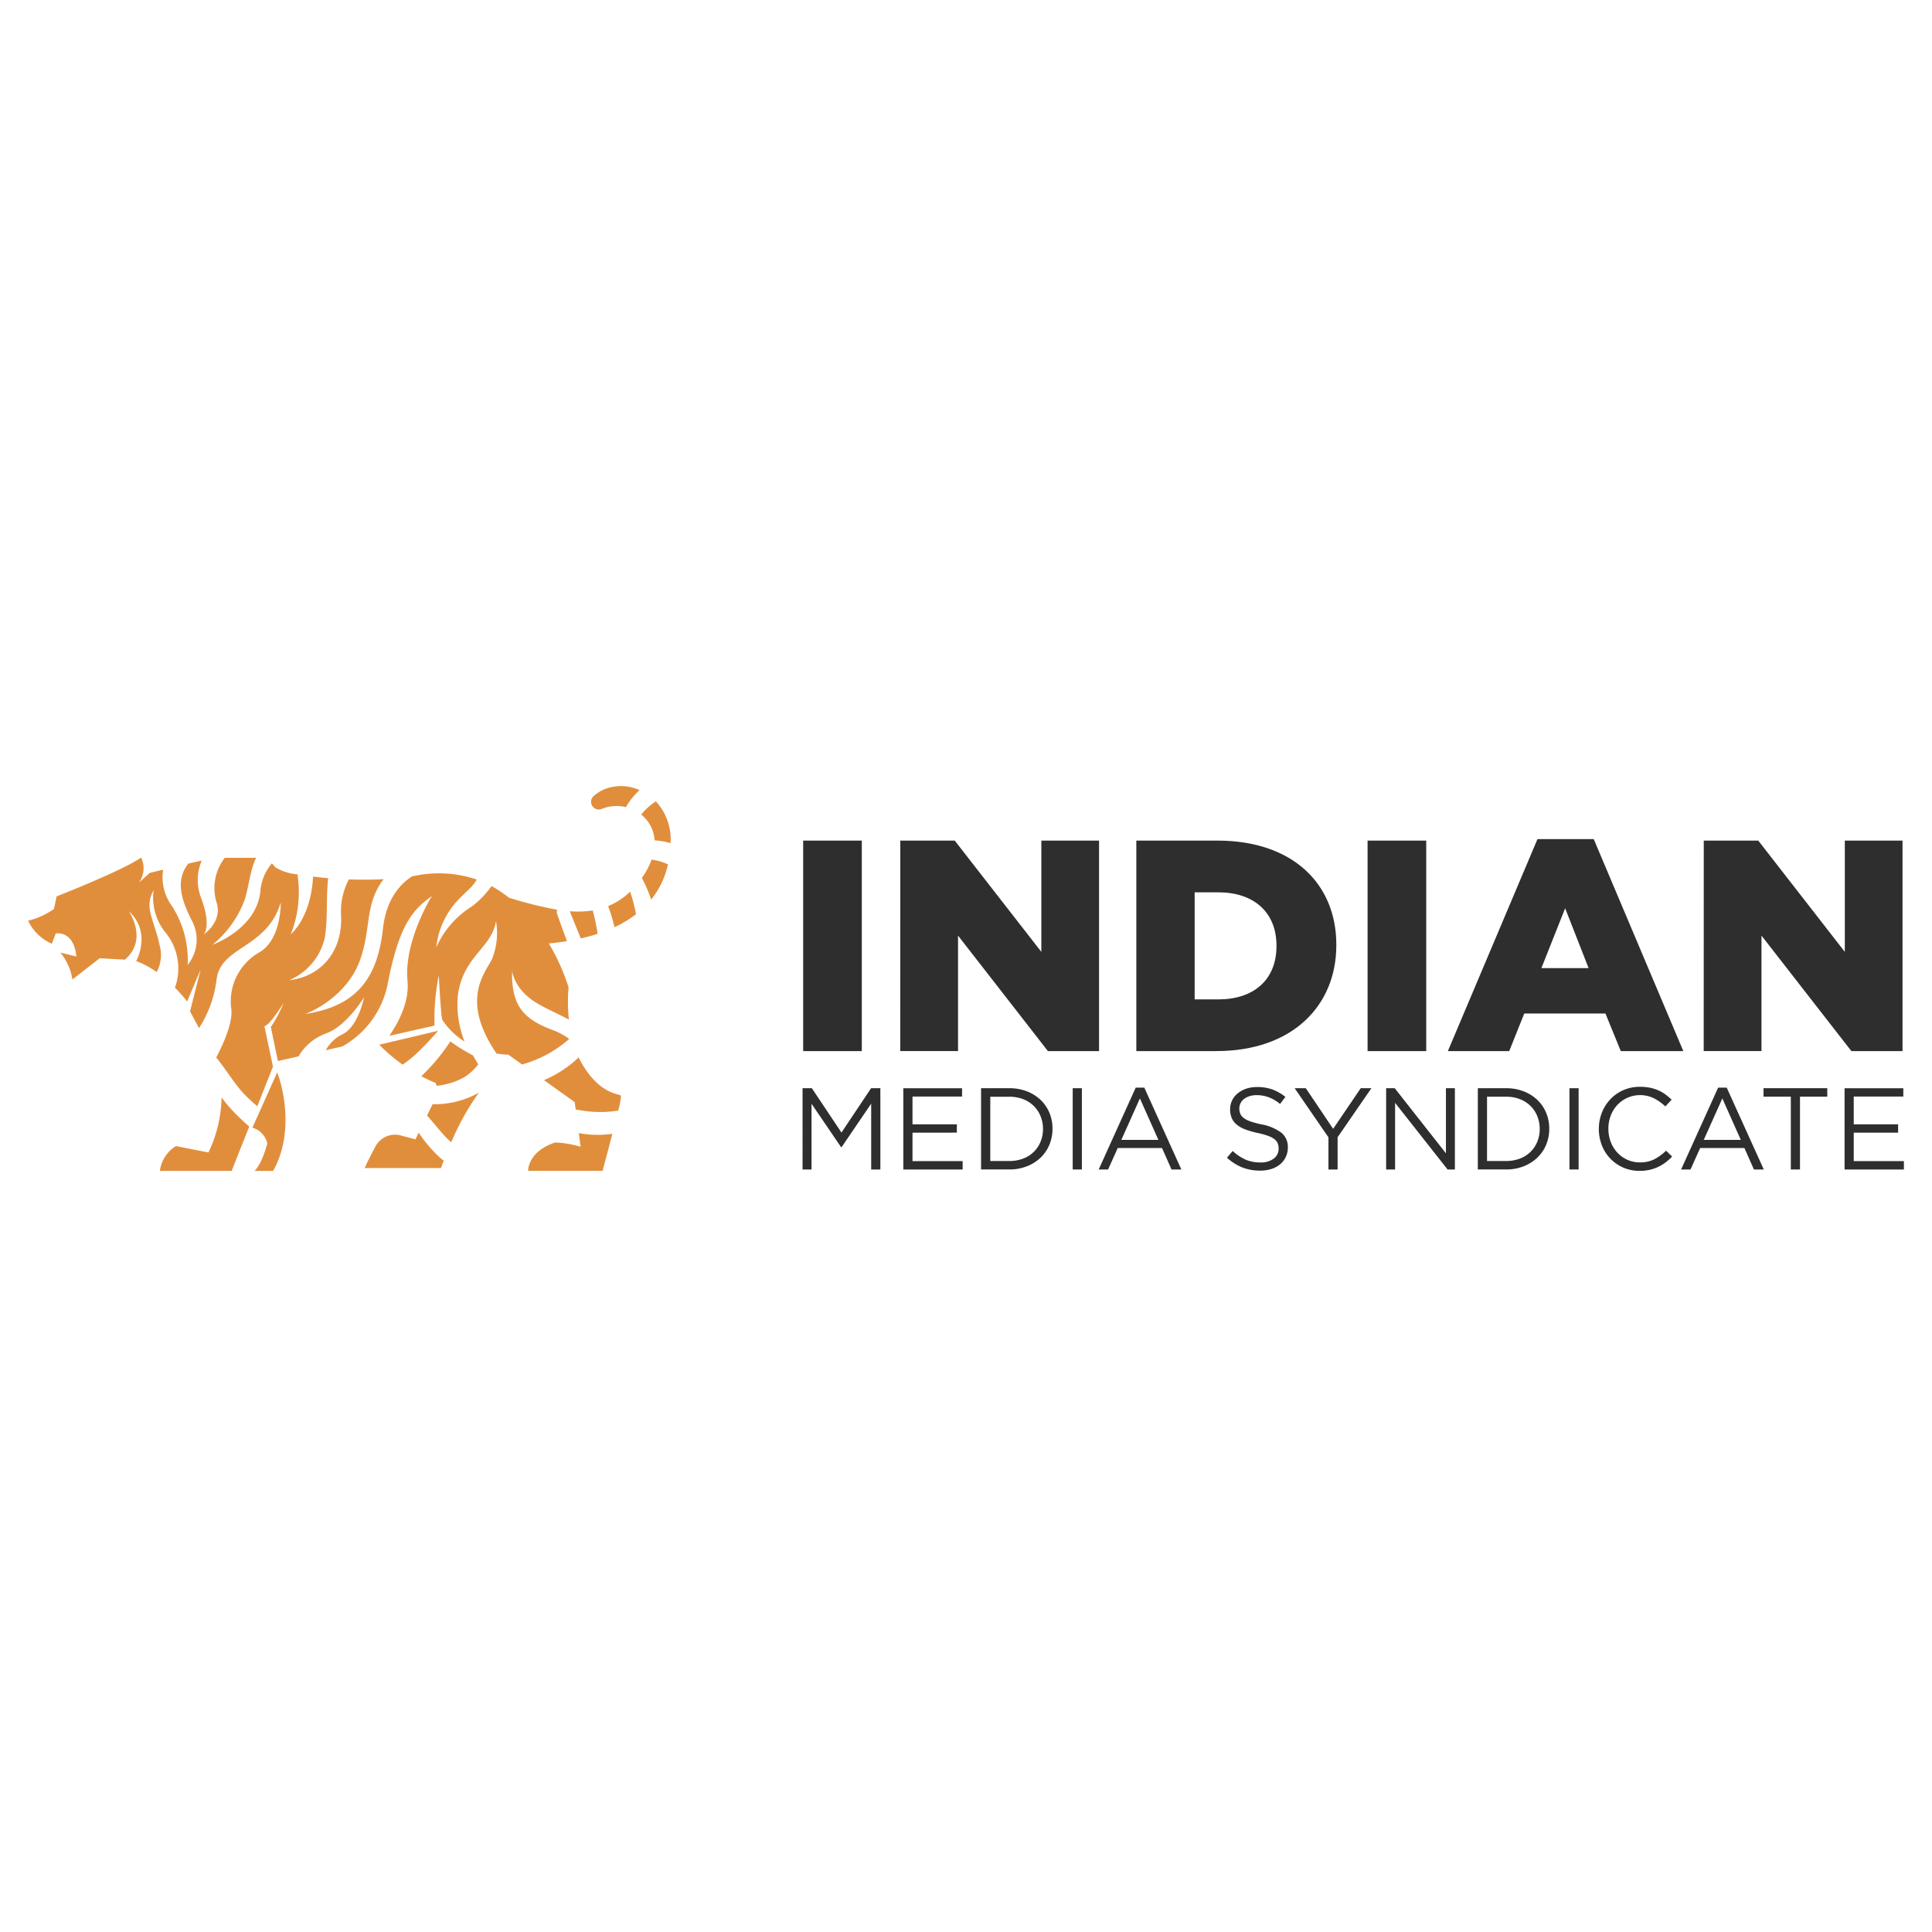 <svg id="b59376ee-520e-4183-8695-6a5489a5764e" xmlns="http://www.w3.org/2000/svg" xmlns:xlink="http://www.w3.org/1999/xlink" width="512" height="512" viewBox="0 0 512 512">
  <defs>
    <style>
      .cls-1 {
        fill: none;
      }

      .cls-2 {
        clip-path: url(#clip-path);
      }

      .cls-3 {
        fill: #e18e3c;
      }

      .cls-4 {
        fill: #2e2e2e;
      }
    </style>
    <clipPath id="clip-path">
      <rect id="SVGID" class="cls-1" x="7.445" y="201.707" width="497.11" height="108.587"/>
    </clipPath>
  </defs>
  <g id="Layer_2" data-name="Layer 2">
    <g id="Layer_1-2" data-name="Layer 1-2">
      <g id="Group_6" data-name="Group 6">
        <g class="cls-2">
          <g id="Group_5" data-name="Group 5">
            <path id="Path_29" data-name="Path 29" class="cls-3" d="M106.698,282.135a31.254,31.254,0,0,0,3.544-2.804,80.109,80.109,0,0,0,5.812-6.112l-.034-.034-15.501,3.667a42.603,42.603,0,0,0,6.18,5.275"/>
            <path id="Path_30" data-name="Path 30" class="cls-3" d="M115.73,287.746a18.82,18.82,0,0,0,7.317-2.279,14.363,14.363,0,0,0,3.698-3.404l-1.434-2.389A47.556,47.556,0,0,1,119.336,275.986a51.364,51.364,0,0,1-7.68,9.219,40.038,40.038,0,0,0,3.795,1.795Z"/>
            <path id="Path_31" data-name="Path 31" class="cls-3" d="M117.744,300.927a18.363,18.363,0,0,0,1.851,1.779,66.163,66.163,0,0,1,7.332-13.155,23.955,23.955,0,0,1-12.293,3.08l-1.462,2.993c1.56,1.726,2.977,3.559,4.566,5.297"/>
            <path id="Path_32" data-name="Path 32" class="cls-3" d="M116.724,306.896a35.057,35.057,0,0,1-5.762-6.733l-.86,1.77-4.23-1.113a5.863,5.863,0,0,0-6.327,2.93c-.945,1.725-2.03,3.814-2.897,5.794H116.864s.263-.746.733-1.969a9.079,9.079,0,0,1-.862-.671"/>
            <path id="Path_33" data-name="Path 33" class="cls-3" d="M73.468,284.183,66.893,298.836a5.707,5.707,0,0,1,3.949,4.184c-.647,2.394-2.128,6.901-4.276,7.932h5.43c5.418-8.874,3.867-20.285,1.473-26.766"/>
            <path id="Path_34" data-name="Path 34" class="cls-3" d="M62.395,295.117a39.22,39.22,0,0,1-3.667-4.274,35.62,35.62,0,0,1-3.483,14.572L46.607,303.723a9.113,9.113,0,0,0-4.314,7.888H60.874l5.176-13.066c-1.356-1.166-2.587-2.363-3.667-3.425"/>
            <path id="Path_35" data-name="Path 35" class="cls-3" d="M146.56,273.01c-7.577-2.868-11.069-6.149-10.859-15.785,0,0,.41,4.92,6.564,8.609,2.626,1.575,5.68,2.847,8.495,4.364a44.803,44.803,0,0,1-.081-8.547,55.647,55.647,0,0,0-5.227-11.622c1.675-.161,3.271-.373,4.805-.622q-1.328-3.569-2.606-7.156a1.629,1.629,0,0,1,0-1.158,107.096,107.096,0,0,1-12.788-3.197,34.024,34.024,0,0,0-4.595-3.076,24.865,24.865,0,0,1-5.208,5.391,24.311,24.311,0,0,0-9.444,10.866,21.584,21.584,0,0,1,5.335-12.089c2.748-2.976,4.344-3.908,5.391-5.898a31.196,31.196,0,0,0-16.24-1.019c-.285.051-.578.097-.862.144-2.888,1.825-6.872,5.776-7.764,13.941-1.448,13.11-6.983,20.491-20.517,22.539,0,0,10.866-3.895,14.554-14.554,2.912-8.411,1.109-14.523,6.149-21.154-3.071.164-6.197.168-9.206.06a18.172,18.172,0,0,0-2.069,9.625c.456,9.321-5.214,16.147-13.766,17.093a16.048,16.048,0,0,0,9.427-11.158c.893-4.891.318-10.842.929-15.884-1.402-.118-2.742-.263-4.007-.412-.578,10.968-5.907,15.275-5.907,15.275a30.25,30.25,0,0,0,1.756-15.893,12.996,12.996,0,0,1-5.917-1.894,4.819,4.819,0,0,0-.862-.985,12.958,12.958,0,0,0-3.047,7.417c-1.025,10.045-12.709,14.145-12.709,14.145a27.838,27.838,0,0,0,8.62-12.092c1.13-3.841,1.39-7.745,2.969-10.95H59.561a13.114,13.114,0,0,0-2.036,12.248c1.229,4.921-3.555,8.063-3.555,8.063s2.187-2.051-.683-9.704a13.109,13.109,0,0,1,.179-9.884c-1.111.245-2.329.525-3.571.813-3.485,4.482-1.881,9.452.931,15.084a10.593,10.593,0,0,1-1.094,11.753,26.377,26.377,0,0,0-4.238-15.715,12.793,12.793,0,0,1-2.253-9.525c-2.116.515-3.586.883-3.586.883l-2.817,2.536a6.528,6.528,0,0,0,.563-6.62c-5.072,3.521-22.401,10.284-22.401,10.284l-.704,3.334A19.459,19.459,0,0,1,7.445,243.989a12.433,12.433,0,0,0,6.293,6.106L14.778,247.368c5.175-.47,5.447,6.106,5.447,6.106l-4.227-1.033a14.917,14.917,0,0,1,3.193,7.139l7.233-5.636,6.667.375c6.291-5.353,1.033-12.865,1.033-12.865,6.199,5.73,1.969,13.242,1.969,13.242a23.171,23.171,0,0,1,5.422,2.906,9.443,9.443,0,0,0,.828-6.942c-1.51-7.106-4.235-9.977-1.641-14.759a14.719,14.719,0,0,0,3.144,11.214,15.026,15.026,0,0,1,2.513,14.624,37.775,37.775,0,0,1,3.235,3.667l3.569-8.451L50.357,268.032l2.389,4.432A30.627,30.627,0,0,0,57.385,259.679c1.025-9.021,13.324-8.194,17.013-20.499,0,0,.217,9.634-5.533,13.121a14.922,14.922,0,0,0-7.585,14.965c.513,3.588-2.016,9.25-3.987,12.996,2.685,3.158,4.805,7.052,7.694,9.965q1.532,1.542,3.197,2.938l4.151-10.481-2.253-10.705c1.691-.563,5.07-6.2,5.07-6.2a34.05,34.05,0,0,1-3.382,6.388l1.877,9.016,5.474-1.237a13.954,13.954,0,0,1,7.233-6.052c5.468-1.914,10.108-9.567,10.108-9.567s-1.51,7.925-5.875,9.846a10.026,10.026,0,0,0-4.247,4.138l4.378-.99A24.466,24.466,0,0,0,102.605,261.437c2.863-15.066,6.141-20.056,11.837-23.938,0,0-7.451,11.806-6.446,22.512.487,5.191-2.066,10.45-4.827,14.494l11.991-2.712a58.52,58.52,0,0,1,1.128-13.336s.566,11.27.941,11.833a19.56,19.56,0,0,0,5.886,5.73,26.354,26.354,0,0,1-1.775-12.239c1.368-10.386,9.021-12.574,10.108-19.679A18.339,18.339,0,0,1,130.364,254.21c-1.889,3.775-8.448,10.817,1.222,24.979a19.065,19.065,0,0,0,3.114.298l3.646,2.604c.752-.215,1.473-.431,2.128-.669a31.506,31.506,0,0,0,10.377-6.098,17.47,17.47,0,0,0-4.298-2.316"/>
            <path id="Path_36" data-name="Path 36" class="cls-3" d="M152.56,294.028c.582.11,1.243.215,2.041.326a29.156,29.156,0,0,0,9.226-.041,19.083,19.083,0,0,0,.742-3.938c-.375-.563-5.447-.188-10.33-8.451-.326-.553-.617-1.129-.89-1.707a30.332,30.332,0,0,1-8.614,5.776c-.192.088-.394.164-.582.251l8.152,5.822Z"/>
            <path id="Path_37" data-name="Path 37" class="cls-3" d="M159.741,300.713a26.792,26.792,0,0,1-6.355-.431l.477,3.613a27.883,27.883,0,0,0-6.763-1.126c-7.308,2.436-7.139,7.514-7.139,7.514h19.724s1.325-4.873,2.589-9.796c-.845.098-1.691.177-2.539.215"/>
            <path id="Path_38" data-name="Path 38" class="cls-3" d="M157.078,241.275a25.817,25.817,0,0,1-6.079.215q1.444,3.607,2.914,7.197,2.363-.525,4.463-1.218a53.364,53.364,0,0,0-1.294-6.196"/>
            <path id="Path_39" data-name="Path 39" class="cls-3" d="M169.496,209.39a11.946,11.946,0,0,0-9.533-.142,11.127,11.127,0,0,0-2.626,1.699,2.044,2.044,0,0,0,2.157,3.413,10.436,10.436,0,0,1,6.379-.459,18.537,18.537,0,0,1,3.622-4.509"/>
            <path id="Path_40" data-name="Path 40" class="cls-3" d="M169.933,215.875a9.452,9.452,0,0,1,3.544,6.826,20.303,20.303,0,0,1,4.24.736v-.121a14.93,14.93,0,0,0-3.904-10.952,16.639,16.639,0,0,0-3.882,3.504"/>
            <path id="Path_41" data-name="Path 41" class="cls-3" d="M172.688,227.797a20.279,20.279,0,0,1-2.593,4.88,36.065,36.065,0,0,1,2.465,5.726,22.596,22.596,0,0,0,4.463-9.353,17.066,17.066,0,0,0-4.332-1.252"/>
            <path id="Path_42" data-name="Path 42" class="cls-3" d="M168.481,241.896a42.043,42.043,0,0,0-1.49-5.592,18.464,18.464,0,0,1-5.823,3.817,46.648,46.648,0,0,1,1.684,5.595,30.061,30.061,0,0,0,5.688-3.428c-.024-.131-.045-.263-.068-.394"/>
            <rect id="Rectangle_5" data-name="Rectangle 5" class="cls-4" x="212.847" y="222.768" width="15.54" height="55.787"/>
            <path id="Path_43" data-name="Path 43" class="cls-4" d="M238.589,222.768h14.425l22.951,29.488V222.768h15.297v55.792H277.714l-23.825-30.616v30.602H238.577Z"/>
            <path id="Path_44" data-name="Path 44" class="cls-4" d="M301.138,222.768h21.517c19.925,0,31.486,11.477,31.486,27.568v.16c0,16.097-11.718,28.053-31.8,28.053H301.138Zm21.761,42.082c9.244,0,15.38-5.1,15.38-14.107v-.159c0-8.927-6.137-14.107-15.38-14.107h-6.301v28.372Z"/>
            <rect id="Rectangle_6" data-name="Rectangle 6" class="cls-4" x="362.422" y="222.768" width="15.54" height="55.787"/>
            <path id="Path_45" data-name="Path 45" class="cls-4" d="M407.447,222.369h14.905L446.1,278.555h-16.575l-4.063-9.961H403.943l-3.986,9.959H383.699Zm13.549,34.188-6.216-15.862-6.289,15.859Z"/>
            <path id="Path_46" data-name="Path 46" class="cls-4" d="M451.515,222.768H465.955l22.942,29.488V222.768H504.19v55.792H490.644l-23.832-30.616v30.602h-15.312Z"/>
            <path id="Path_47" data-name="Path 47" class="cls-4" d="M223.024,304.017h-.122l-7.841-11.508v17.415h-2.372V288.389h2.46l7.85,11.753,7.846-11.753h2.46v21.536h-2.43V292.479Z"/>
            <path id="Path_48" data-name="Path 48" class="cls-4" d="M254.959,290.603H241.821v7.351H253.574v2.208H241.821v7.548h13.292v2.215H239.388V288.397H254.959Z"/>
            <path id="Path_49" data-name="Path 49" class="cls-4" d="M278.092,303.386a10.007,10.007,0,0,1-2.352,3.432,11.132,11.132,0,0,1-3.63,2.272,12.511,12.511,0,0,1-4.63.83h-7.483V288.386H267.48a12.757,12.757,0,0,1,4.63.815,10.954,10.954,0,0,1,3.63,2.262,10.042,10.042,0,0,1,2.355,3.413,10.807,10.807,0,0,1,.827,4.249,10.938,10.938,0,0,1-.831,4.263M275.771,295.84a8.022,8.022,0,0,0-1.784-2.721,8.226,8.226,0,0,0-2.811-1.817,9.89,9.89,0,0,0-3.693-.656H262.434v17.032H267.48a10.108,10.108,0,0,0,3.693-.647,8.034,8.034,0,0,0,2.816-1.801,8.116,8.116,0,0,0,1.784-2.691,8.75,8.75,0,0,0,.631-3.353,8.918,8.918,0,0,0-.633-3.354"/>
            <rect id="Rectangle_7" data-name="Rectangle 7" class="cls-4" x="284.278" y="288.389" width="2.43" height="21.536"/>
            <path id="Path_50" data-name="Path 50" class="cls-4" d="M313.073,309.925h-2.606l-2.523-5.692H296.212l-2.553,5.692h-2.494l9.812-21.689h2.278Zm-10.984-18.829-4.92,10.982h9.814Z"/>
            <path id="Path_51" data-name="Path 51" class="cls-4" d="M328.675,295.134a2.757,2.757,0,0,0,.893,1.124,6.5,6.5,0,0,0,1.784.919,21.42,21.42,0,0,0,2.922.788,12.697,12.697,0,0,1,5.307,2.22,4.807,4.807,0,0,1,1.707,3.912,5.684,5.684,0,0,1-2.056,4.463,6.733,6.733,0,0,1-2.313,1.234,9.714,9.714,0,0,1-2.955.432,12.894,12.894,0,0,1-4.726-.835,13.369,13.369,0,0,1-4.076-2.587l1.51-1.787a12.714,12.714,0,0,0,3.413,2.293,9.845,9.845,0,0,0,3.968.752,5.535,5.535,0,0,0,3.492-1.016,3.233,3.233,0,0,0,1.306-2.682,3.569,3.569,0,0,0-.245-1.371,2.757,2.757,0,0,0-.862-1.094,6.157,6.157,0,0,0-1.707-.894,22.067,22.067,0,0,0-2.791-.771,22.126,22.126,0,0,1-3.221-.925,7.945,7.945,0,0,1-2.267-1.263,4.655,4.655,0,0,1-1.326-1.725,5.804,5.804,0,0,1-.434-2.329,5.375,5.375,0,0,1,.525-2.372,5.486,5.486,0,0,1,1.478-1.863,7.175,7.175,0,0,1,2.245-1.234,8.631,8.631,0,0,1,2.829-.446,11.992,11.992,0,0,1,4.139.647,12.603,12.603,0,0,1,3.43,1.963l-1.414,1.876a10.513,10.513,0,0,0-3.031-1.783,9.239,9.239,0,0,0-3.185-.553,6.119,6.119,0,0,0-1.892.276,4.826,4.826,0,0,0-1.444.74,3.2,3.2,0,0,0-.919,1.111,3.072,3.072,0,0,0-.324,1.385,3.71,3.71,0,0,0,.247,1.386"/>
            <path id="Path_52" data-name="Path 52" class="cls-4" d="M354.484,309.925h-2.431v-8.521l-8.952-13.013h2.952l7.244,10.765,7.307-10.765h2.829l-8.952,12.983Z"/>
            <path id="Path_53" data-name="Path 53" class="cls-4" d="M383.189,288.389h2.372v21.536h-1.942l-13.906-17.658v17.658H367.341V288.389h2.278L383.186,305.641Z"/>
            <path id="Path_54" data-name="Path 54" class="cls-4" d="M409.735,303.386a10.016,10.016,0,0,1-2.354,3.432,11.159,11.159,0,0,1-3.63,2.272,12.511,12.511,0,0,1-4.63.83h-7.483V288.386h7.483a12.757,12.757,0,0,1,4.63.815,10.977,10.977,0,0,1,3.63,2.261,10.04,10.04,0,0,1,2.354,3.413,10.813,10.813,0,0,1,.831,4.247,10.935,10.935,0,0,1-.831,4.261m-2.322-7.548a8.051,8.051,0,0,0-1.783-2.721,8.247,8.247,0,0,0-2.817-1.816,9.885,9.885,0,0,0-3.691-.656H394.077v17.033h5.045a10.098,10.098,0,0,0,3.691-.646,7.94,7.94,0,0,0,4.595-4.492,8.736,8.736,0,0,0,.631-3.354,8.885,8.885,0,0,0-.631-3.353"/>
            <rect id="Rectangle_8" data-name="Rectangle 8" class="cls-4" x="415.921" y="288.389" width="2.43" height="21.536"/>
            <path id="Path_55" data-name="Path 55" class="cls-4" d="M441.379,308.063a10.687,10.687,0,0,1-1.953,1.181,11.141,11.141,0,0,1-2.245.769,11.922,11.922,0,0,1-2.677.277,10.595,10.595,0,0,1-7.723-3.216,10.764,10.764,0,0,1-2.262-3.523,12.043,12.043,0,0,1,0-8.706,11.135,11.135,0,0,1,2.262-3.554,10.485,10.485,0,0,1,3.451-2.401,10.765,10.765,0,0,1,4.369-.877,13.116,13.116,0,0,1,2.661.245,11.123,11.123,0,0,1,2.2.692,9.865,9.865,0,0,1,1.876,1.079,16.4,16.4,0,0,1,1.661,1.399l-1.661,1.783a13.572,13.572,0,0,0-2.969-2.121,8.31,8.31,0,0,0-9.752,1.725,8.685,8.685,0,0,0-1.747,2.817,9.504,9.504,0,0,0-.63,3.492,9.612,9.612,0,0,0,.63,3.506,8.672,8.672,0,0,0,1.753,2.832,8.286,8.286,0,0,0,2.646,1.892,7.9,7.9,0,0,0,3.305.692,8.324,8.324,0,0,0,3.815-.815,13.306,13.306,0,0,0,3.139-2.292l1.6,1.567a15.474,15.474,0,0,1-1.738,1.553"/>
            <path id="Path_56" data-name="Path 56" class="cls-4" d="M467.42,309.925h-2.612l-2.527-5.692H450.56l-2.556,5.692h-2.494l9.815-21.689h2.276Zm-10.984-18.829-4.919,10.982h9.814Z"/>
            <path id="Path_57" data-name="Path 57" class="cls-4" d="M477.016,309.925h-2.43V290.627h-7.229v-2.245h16.891v2.245h-7.232Z"/>
            <path id="Path_58" data-name="Path 58" class="cls-4" d="M504.399,290.603h-13.138v7.351h11.754v2.208H491.261v7.548h13.292v2.215H488.831V288.397h15.567Z"/>
          </g>
        </g>
      </g>
    </g>
  </g>
</svg>
